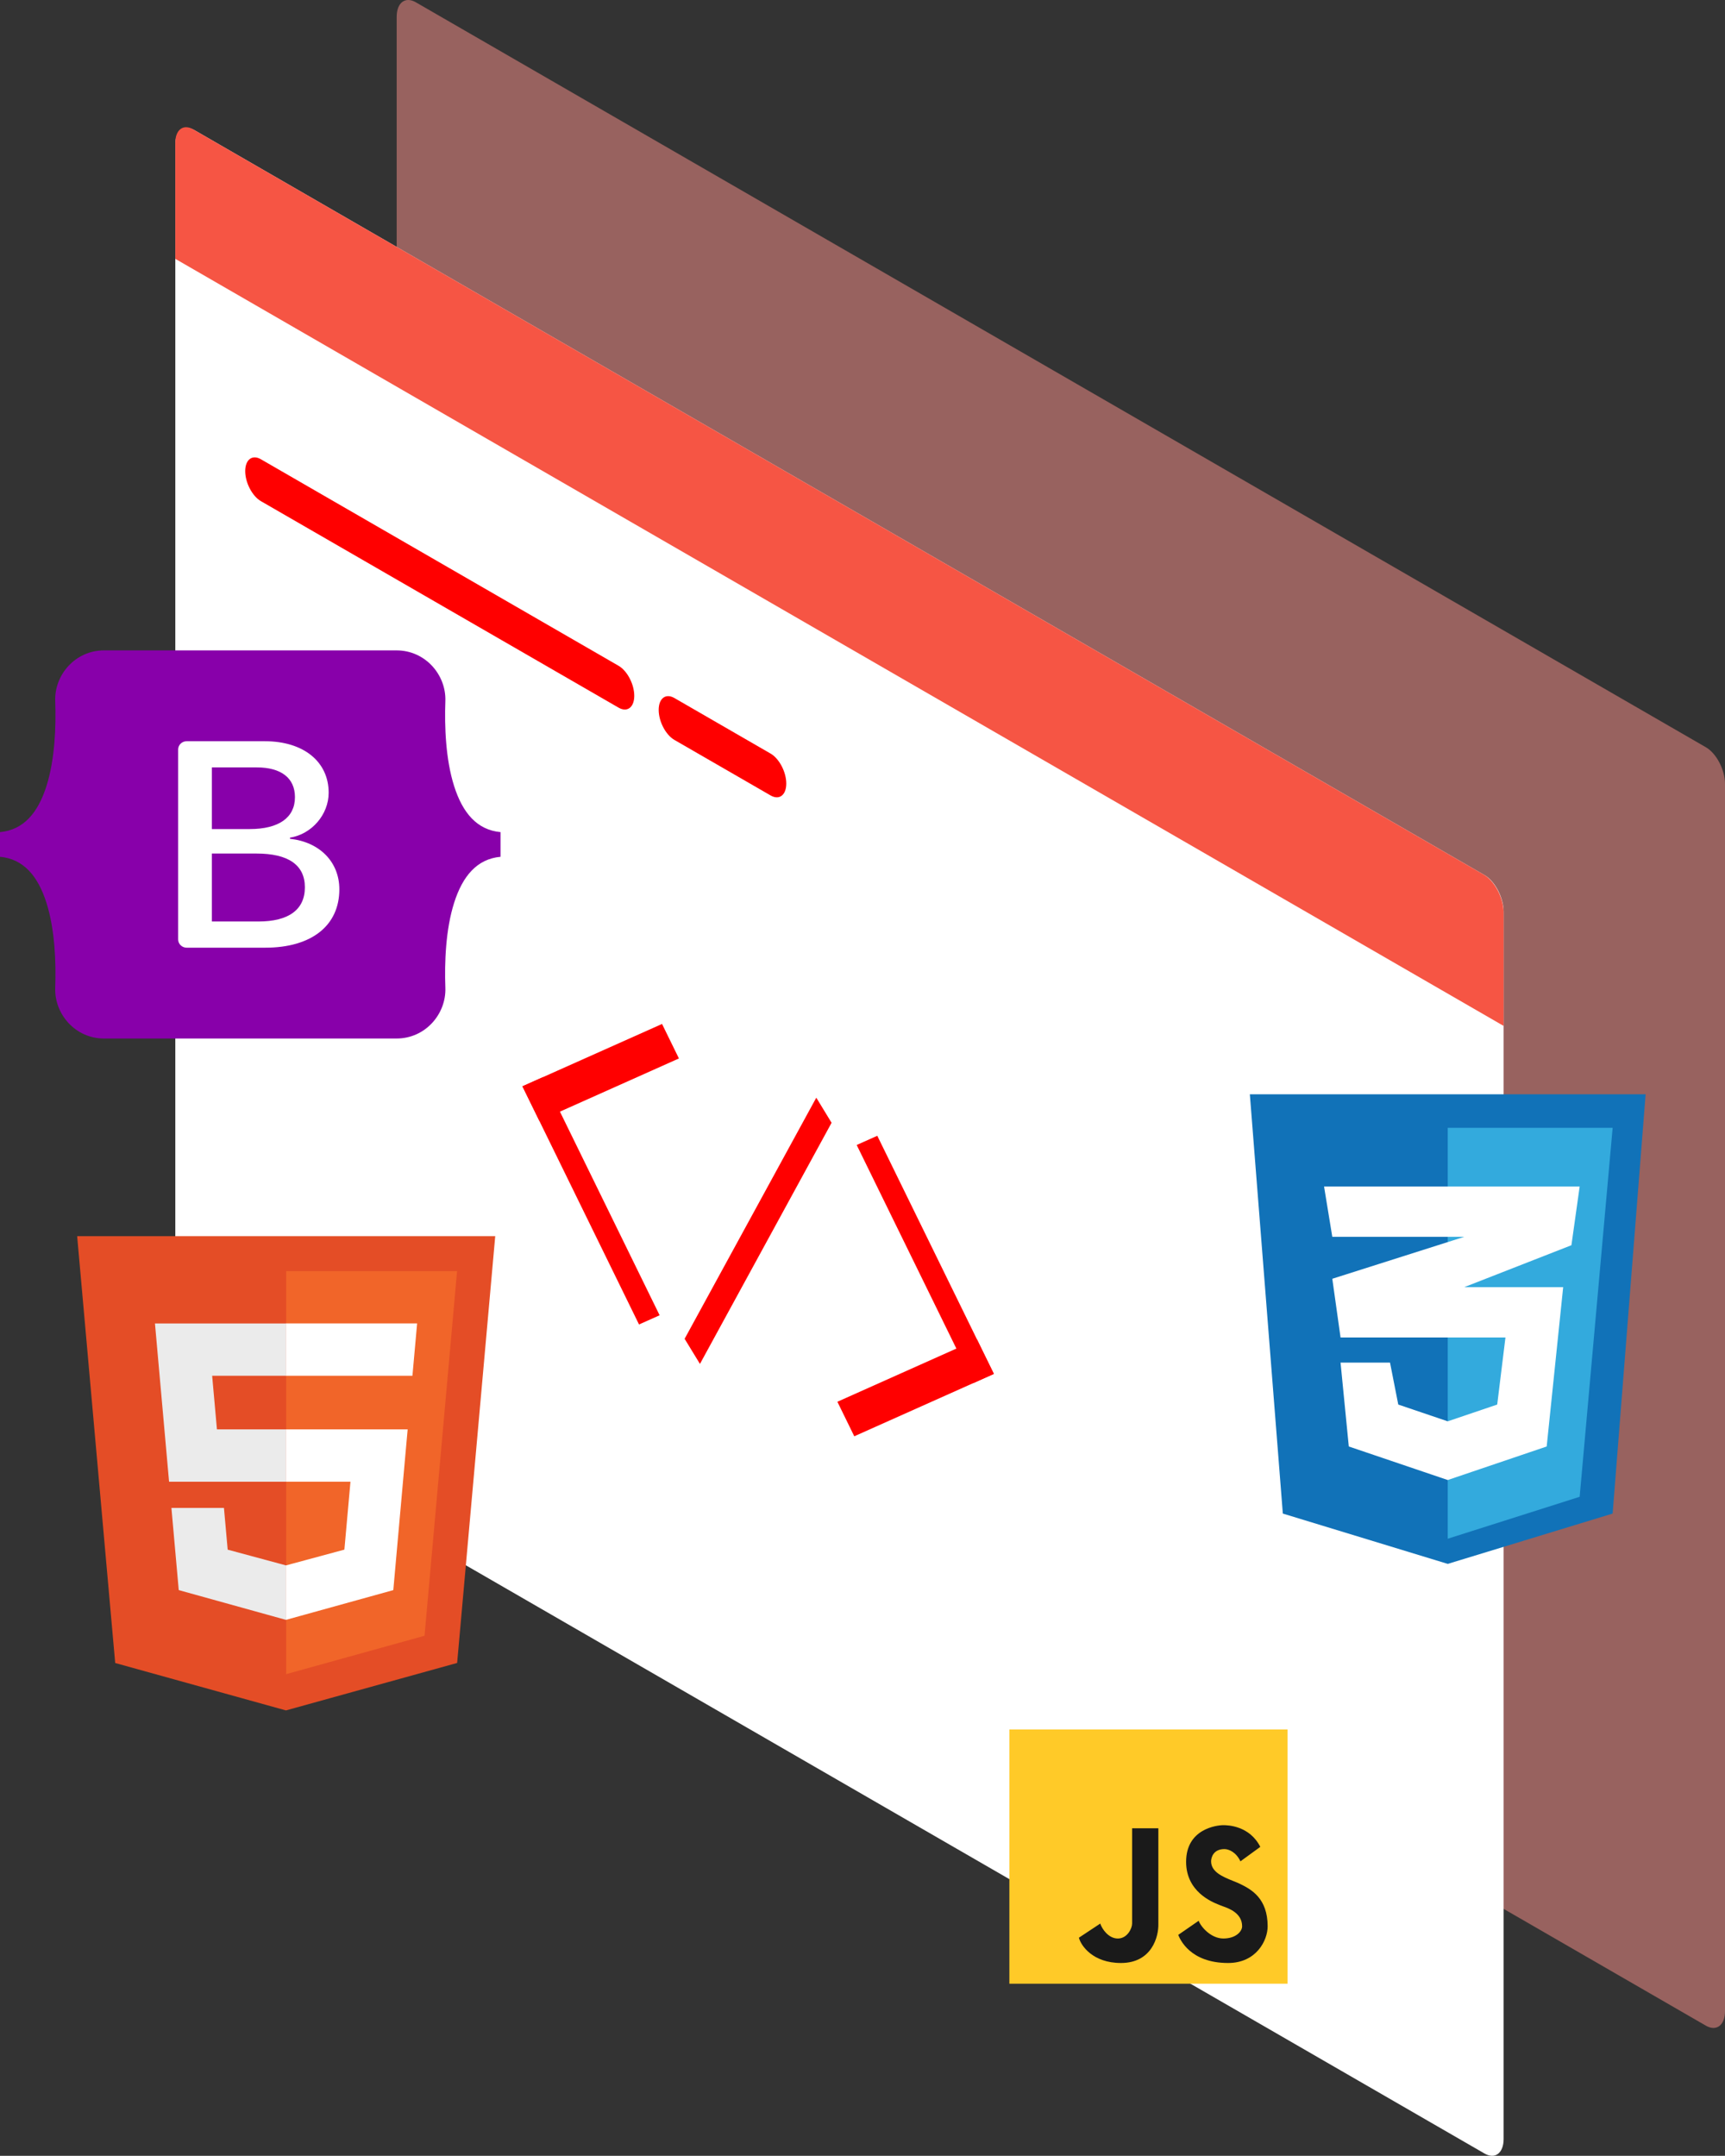 <svg xmlns="http://www.w3.org/2000/svg" xmlns:svg="http://www.w3.org/2000/svg" id="svg214" width="466.534" height="582.927" class="icon" version="1.1" viewBox="0 0 597.163 746.147"><rect x="0" y="0" width="597.163" height="746.147" fill="#333333" stroke="none"/><path id="path198" fill="#8095D1" d="m 597.163,271.298 c 0,-4.883 -2.972,-10.565 -6.631,-12.675 L 143.969,0.8 c -3.671,-2.123 -6.644,0.125 -6.644,5.008 V 430.592 c 0,4.883 2.972,10.565 6.644,12.688 l 446.563,257.823 c 3.659,2.11 6.631,-0.137 6.631,-5.02 z" style="opacity:.519;fill:#f58e87;fill-opacity:1"/><path id="path200" fill="#4463B9" d="m 520.526,315.555 c 0,-4.883 -2.972,-10.577 -6.631,-12.688 L 67.319,45.044 c -3.659,-2.11 -6.631,0.137 -6.631,5.02 V 474.849 c 0,4.883 2.972,10.565 6.631,12.675 l 446.576,257.823 c 3.659,2.123 6.631,-0.125 6.631,-5.02 z" style="fill:#fff"/><path id="path202" fill="#F2F2F2" d="m 187.988,372.799 -7.131,3.184 40.361,82.432 7.131,-3.184 z" style="fill:red"/><path id="path204" fill="#F2F2F2" d="m 229.186,354.404 -48.328,21.579 5.857,11.951 48.315,-21.591 z" style="fill:red"/><path id="path206" fill="#F2F2F2" d="m 336.93,478.708 7.131,-3.184 -40.361,-82.419 -7.131,3.184 z" style="fill:red"/><path id="path208" fill="#F2F2F2" d="m 295.733,497.115 48.328,-21.591 -5.857,-11.951 -48.315,21.591 z" style="fill:red"/><path id="path210" fill="#385593" d="m 520.526,315.892 c 0,-5.07 -3.084,-10.977 -6.893,-13.175 L 66.857,44.77 c -3.409,-1.961 -6.169,0.125 -6.169,4.67 V 89.588 L 520.526,355.079 Z" style="fill:#f65544;fill-opacity:1"/><path id="path212" fill="#F2F2F2" d="m 219.57,240.828 c 0,-4.009 -2.435,-8.654 -5.432,-10.39 L 90.321,158.958 c -2.997,-1.736 -5.432,0.112 -5.432,4.108 0,3.996 2.435,8.654 5.432,10.39 l 123.816,71.468 c 2.997,1.736 5.432,-0.1 5.432,-4.096 z m 52.624,30.37 c 0,-3.996 -2.435,-8.642 -5.432,-10.377 l -33.305,-19.231 c -2.997,-1.723 -5.432,0.112 -5.432,4.108 0,4.009 2.435,8.654 5.432,10.39 l 33.305,19.219 c 2.997,1.736 5.432,-0.1 5.432,-4.108 z m 15.685,117.41 -5.295,-8.691 -45.58,83.456 5.307,8.691 z" style="fill:red"/><path id="path1413" fill="#000" fill-rule="evenodd" d="m 35.99,225.108 c -9.887,0 -17.203,8.422 -16.875,17.555 0.314,8.775 -0.094,20.139 -3.034,29.407 C 13.132,281.364 8.145,287.252 0,288.008 v 8.534 c 8.145,0.756 13.132,6.644 16.081,15.939 2.94,9.267 3.348,20.632 3.034,29.406 -0.327,9.132 6.988,17.555 16.877,17.555 h 101.307 c 9.888,0 17.202,-8.421 16.874,-17.555 -0.314,-8.775 0.094,-20.139 3.034,-29.406 2.95,-9.296 7.924,-15.183 16.069,-15.939 v -8.534 c -8.145,-0.756 -13.119,-6.644 -16.069,-15.939 -2.94,-9.266 -3.348,-20.632 -3.034,-29.407 0.328,-9.132 -6.987,-17.555 -16.874,-17.555 H 35.988 Z m 81.485,82.691 c 0,12.577 -9.639,20.204 -25.635,20.204 H 64.611 c -0.779,0 -1.526,-0.302 -2.077,-0.838 -0.551,-0.536 -0.86,-1.263 -0.86,-2.021 v -65.738 c 0,-0.758 0.309,-1.485 0.86,-2.021 0.551,-0.536 1.298,-0.837 2.077,-0.837 H 91.685 c 13.337,0 22.09,7.031 22.09,17.826 0,7.577 -5.888,14.361 -13.391,15.549 v 0.394 c 10.213,1.09 17.09,7.973 17.09,17.48 z M 88.872,265.608 H 73.345 v 21.342 h 13.077 c 10.108,0 15.683,-3.961 15.683,-11.042 0,-6.636 -4.793,-10.3 -13.233,-10.3 z M 73.345,295.42 v 23.52 h 16.097 c 10.524,0 16.099,-4.11 16.099,-11.835 0,-7.725 -5.731,-11.687 -16.777,-11.687 H 73.345 Z" clip-rule="evenodd" style="fill:#80a;stroke-width:7.122"/><g id="g2167" transform="translate(-31.516,-82.915)"><rect id="rect1990" width="96.285" height="87.994" x="380.942" y="681.509" fill="#ffca28" style="stroke-width:3.287"/><path id="path1992" fill="#3e3e3e" d="m 439.401,752.601 7.089,-4.893 c 0.556,1.821 4.074,6.145 8.518,6.145 4.444,0 6.507,-2.532 6.507,-4.21 0,-4.574 -4.538,-6.187 -6.717,-6.961 -0.356,-0.126 -0.648,-0.23 -0.848,-0.321 -0.103,-0.047 -0.258,-0.109 -0.457,-0.188 -2.424,-0.966 -11.367,-4.53 -11.367,-14.861 0,-11.378 10.528,-12.687 12.909,-12.687 1.557,0 9.046,0.199 12.776,7.51 l -6.878,5.007 c -1.508,-3.186 -4.013,-4.239 -5.555,-4.239 -3.809,0 -4.603,2.912 -4.603,4.239 0,3.72 4.139,5.388 7.633,6.796 0.914,0.368 1.784,0.719 2.525,1.084 3.809,1.877 9.417,4.95 9.417,14.621 0,4.844 -3.895,12.687 -13.702,12.687 -13.173,0 -16.665,-8.249 -17.247,-9.729 z" style="fill:#1a1a1a;stroke-width:3.512"/><path id="path1994" fill="#3e3e3e" d="m 405.014,753.573 7.389,-4.89 c 0.579,1.82 2.829,5.175 6.093,5.175 3.264,0 4.935,-3.497 4.935,-5.175 v -32.981 h 9.087 v 32.981 c 0.147,4.549 -2.272,13.647 -12.947,13.647 -9.815,0 -13.895,-6.084 -14.557,-8.757 z" style="fill:#1a1a1a;stroke-width:3.512"/></g><g id="g2357" transform="matrix(0.892,0,0,0.907,-269.855,132.875)"><path id="path2193" fill="#1172b8" d="m 800.389,431.08 -12.8,-160 h 153.6 l -12.8,160 -64,19.2 z" style="stroke-width:6.4"/><path id="path2195" fill="#3ad" d="m 928.389,283.88 h -64 v 156.8 l 51.2,-16 z" style="stroke-width:6.4"/><path id="path2197" fill="#fff" d="m 886.789,363.88 h -64 l -3.2,-22.4 51.2,-16 h -51.2 l -3.2,-19.2 h 99.2 l -3.2,22.4 -41.6,16 h 38.4 l -6.4,60.8 -38.4,12.8 -38.4,-12.8 -3.2,-32 h 19.2 l 3.2,16 19.2,6.4 19.2,-6.4 z" style="stroke-width:6.4"/></g><g id="g2570" transform="translate(-761.168,132.664)"><path id="path2387" fill="#e44d26" d="M 932.607,295.195 919.422,442.901 860.154,459.331 801.051,442.923 787.879,295.195 Z" style="stroke-width:.567"/><path id="path2389" fill="#f16529" d="m 860.243,446.772 47.891,-13.277 11.267,-126.221 h -59.158 z" style="stroke-width:.567"/><path id="path2391" fill="#ebebeb" d="m 834.612,343.511 h 25.631 V 325.393 h -45.432 l 0.433,4.861 4.453,49.929 h 40.545 V 362.064 H 836.268 Z m 4.084,45.731 h -18.188 l 2.538,28.448 37.114,10.302 0.083,-0.023 v -18.851 l -0.079,0.02 -20.178,-5.448 z" style="stroke-width:.567"/><path id="path2395" fill="#fff" d="m 860.181,380.183 h 22.311 l -2.104,23.498 -20.208,5.454 v 18.85 l 37.144,-10.294 0.272,-3.061 4.258,-47.7 0.442,-4.865 h -42.116 z m 0,-36.716 v 0.044 h 43.764 l 0.363,-4.072 0.826,-9.185 0.433,-4.861 h -45.386 v 18.075 z" style="stroke-width:.567"/></g></svg>